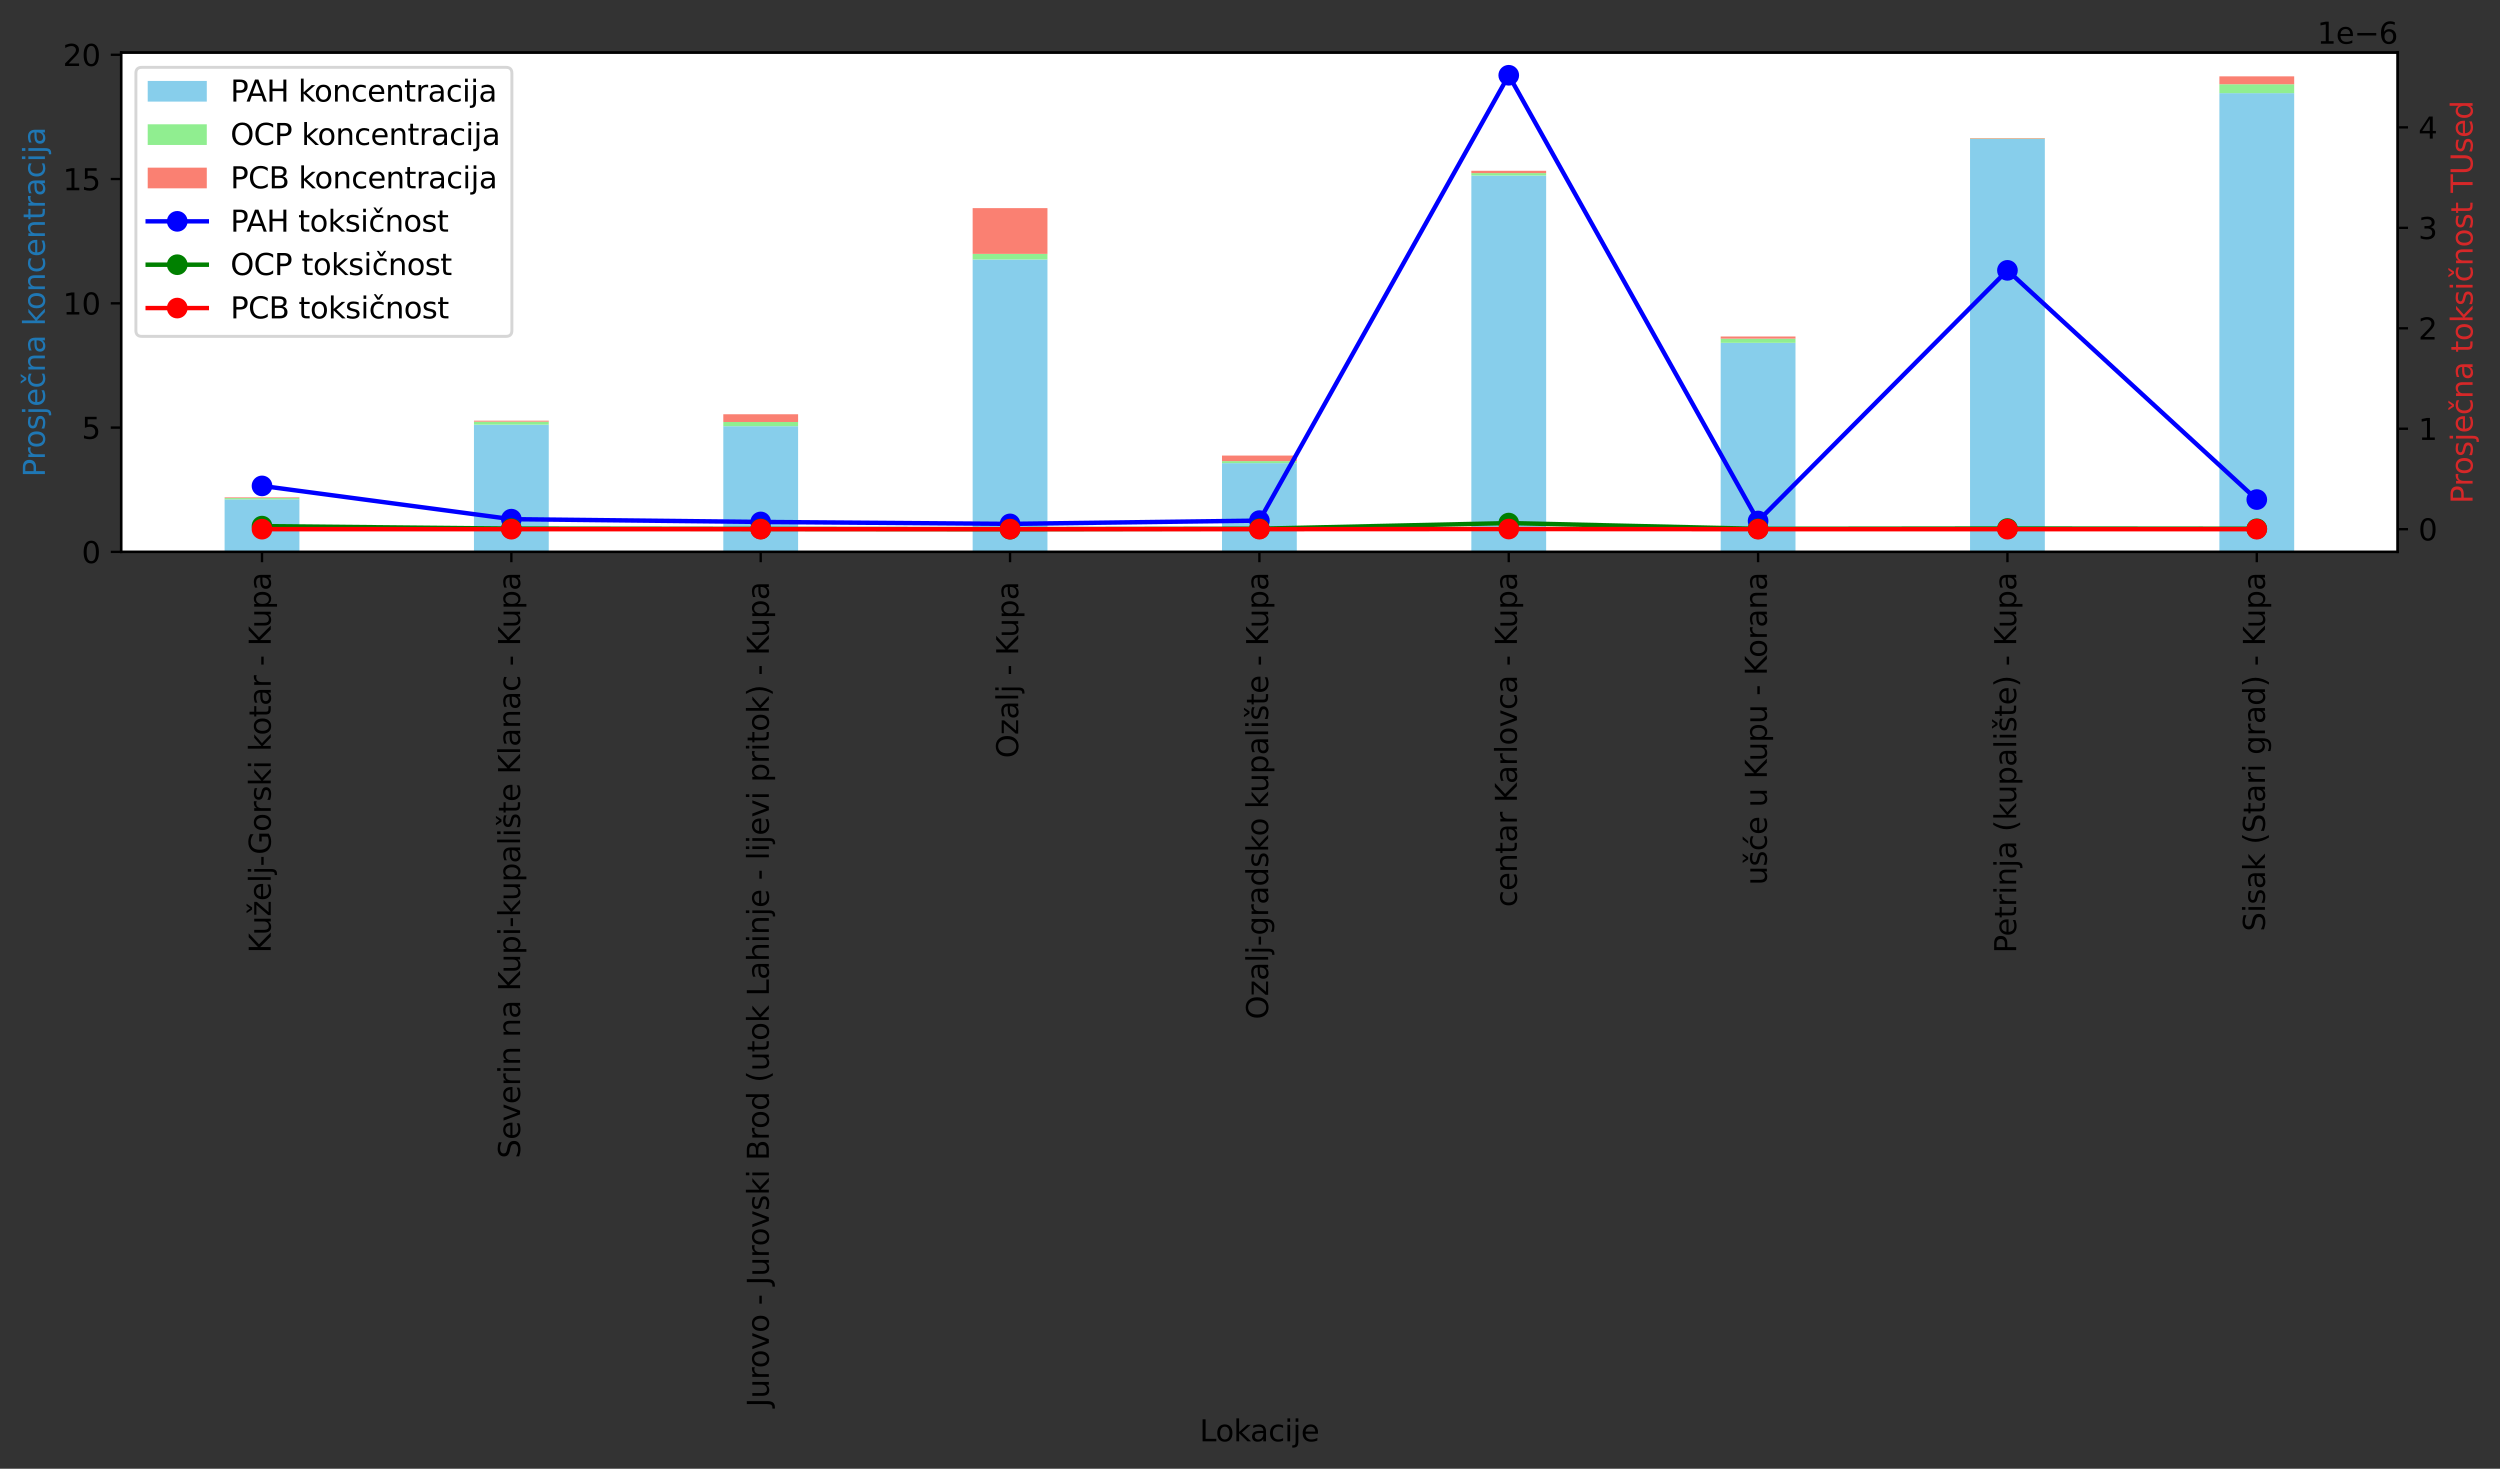 <?xml version="1.0" encoding="utf-8" standalone="no"?>
<!DOCTYPE svg PUBLIC "-//W3C//DTD SVG 1.1//EN"
  "http://www.w3.org/Graphics/SVG/1.1/DTD/svg11.dtd">
<svg xmlns:xlink="http://www.w3.org/1999/xlink" width="846.294pt" height="497.195pt" viewBox="0 0 846.294 497.195" xmlns="http://www.w3.org/2000/svg" version="1.1">
 <rect x="0" y="0" width="846.294" height="497.195" fill="#333333" stroke="none"/>
 <defs>
  <style type="text/css">*{stroke-linejoin: round; stroke-linecap: butt}</style>
 </defs>
 <g id="figure_1">
  <g id="patch_1">
   <path d="M -0 497.195 
L 846.294 497.195 
L 846.294 0 
L -0 0 
L -0 497.195 
z
" style="fill: none"/>
  </g>
  <g id="axes_1">
   <g id="patch_2">
    <path d="M 41.003 186.823 
L 811.653 186.823 
L 811.653 17.798 
L 41.003 17.798 
z
" style="fill: #ffffff"/>
   </g>
   <g id="patch_3">
    <path d="M 76.033 186.823 
L 101.355 186.823 
L 101.355 169.039 
L 76.033 169.039 
z
" clip-path="url(#p22491c1701)" style="fill: #87ceeb"/>
   </g>
   <g id="patch_4">
    <path d="M 160.441 186.823 
L 185.764 186.823 
L 185.764 143.757 
L 160.441 143.757 
z
" clip-path="url(#p22491c1701)" style="fill: #87ceeb"/>
   </g>
   <g id="patch_5">
    <path d="M 244.85 186.823 
L 270.172 186.823 
L 270.172 144.27 
L 244.85 144.27 
z
" clip-path="url(#p22491c1701)" style="fill: #87ceeb"/>
   </g>
   <g id="patch_6">
    <path d="M 329.258 186.823 
L 354.581 186.823 
L 354.581 87.84 
L 329.258 87.84 
z
" clip-path="url(#p22491c1701)" style="fill: #87ceeb"/>
   </g>
   <g id="patch_7">
    <path d="M 413.667 186.823 
L 438.989 186.823 
L 438.989 156.776 
L 413.667 156.776 
z
" clip-path="url(#p22491c1701)" style="fill: #87ceeb"/>
   </g>
   <g id="patch_8">
    <path d="M 498.075 186.823 
L 523.398 186.823 
L 523.398 59.414 
L 498.075 59.414 
z
" clip-path="url(#p22491c1701)" style="fill: #87ceeb"/>
   </g>
   <g id="patch_9">
    <path d="M 582.484 186.823 
L 607.806 186.823 
L 607.806 116.059 
L 582.484 116.059 
z
" clip-path="url(#p22491c1701)" style="fill: #87ceeb"/>
   </g>
   <g id="patch_10">
    <path d="M 666.892 186.823 
L 692.215 186.823 
L 692.215 47.061 
L 666.892 47.061 
z
" clip-path="url(#p22491c1701)" style="fill: #87ceeb"/>
   </g>
   <g id="patch_11">
    <path d="M 751.301 186.823 
L 776.624 186.823 
L 776.624 31.532 
L 751.301 31.532 
z
" clip-path="url(#p22491c1701)" style="fill: #87ceeb"/>
   </g>
   <g id="patch_12">
    <path d="M 76.033 169.039 
L 101.355 169.039 
L 101.355 168.606 
L 76.033 168.606 
z
" clip-path="url(#p22491c1701)" style="fill: #90ee90"/>
   </g>
   <g id="patch_13">
    <path d="M 160.441 143.757 
L 185.764 143.757 
L 185.764 142.735 
L 160.441 142.735 
z
" clip-path="url(#p22491c1701)" style="fill: #90ee90"/>
   </g>
   <g id="patch_14">
    <path d="M 244.85 144.27 
L 270.172 144.27 
L 270.172 142.851 
L 244.85 142.851 
z
" clip-path="url(#p22491c1701)" style="fill: #90ee90"/>
   </g>
   <g id="patch_15">
    <path d="M 329.258 87.84 
L 354.581 87.84 
L 354.581 85.941 
L 329.258 85.941 
z
" clip-path="url(#p22491c1701)" style="fill: #90ee90"/>
   </g>
   <g id="patch_16">
    <path d="M 413.667 156.776 
L 438.989 156.776 
L 438.989 156.091 
L 413.667 156.091 
z
" clip-path="url(#p22491c1701)" style="fill: #90ee90"/>
   </g>
   <g id="patch_17">
    <path d="M 498.075 59.414 
L 523.398 59.414 
L 523.398 58.597 
L 498.075 58.597 
z
" clip-path="url(#p22491c1701)" style="fill: #90ee90"/>
   </g>
   <g id="patch_18">
    <path d="M 582.484 116.059 
L 607.806 116.059 
L 607.806 114.628 
L 582.484 114.628 
z
" clip-path="url(#p22491c1701)" style="fill: #90ee90"/>
   </g>
   <g id="patch_19">
    <path d="M 666.892 47.061 
L 692.215 47.061 
L 692.215 46.892 
L 666.892 46.892 
z
" clip-path="url(#p22491c1701)" style="fill: #90ee90"/>
   </g>
   <g id="patch_20">
    <path d="M 751.301 31.532 
L 776.624 31.532 
L 776.624 28.515 
L 751.301 28.515 
z
" clip-path="url(#p22491c1701)" style="fill: #90ee90"/>
   </g>
   <g id="patch_21">
    <path d="M 76.033 168.606 
L 101.355 168.606 
L 101.355 168.373 
L 76.033 168.373 
z
" clip-path="url(#p22491c1701)" style="fill: #fa8072"/>
   </g>
   <g id="patch_22">
    <path d="M 160.441 142.735 
L 185.764 142.735 
L 185.764 142.404 
L 160.441 142.404 
z
" clip-path="url(#p22491c1701)" style="fill: #fa8072"/>
   </g>
   <g id="patch_23">
    <path d="M 244.85 142.851 
L 270.172 142.851 
L 270.172 140.233 
L 244.85 140.233 
z
" clip-path="url(#p22491c1701)" style="fill: #fa8072"/>
   </g>
   <g id="patch_24">
    <path d="M 329.258 85.941 
L 354.581 85.941 
L 354.581 70.453 
L 329.258 70.453 
z
" clip-path="url(#p22491c1701)" style="fill: #fa8072"/>
   </g>
   <g id="patch_25">
    <path d="M 413.667 156.091 
L 438.989 156.091 
L 438.989 154.215 
L 413.667 154.215 
z
" clip-path="url(#p22491c1701)" style="fill: #fa8072"/>
   </g>
   <g id="patch_26">
    <path d="M 498.075 58.597 
L 523.398 58.597 
L 523.398 57.815 
L 498.075 57.815 
z
" clip-path="url(#p22491c1701)" style="fill: #fa8072"/>
   </g>
   <g id="patch_27">
    <path d="M 582.484 114.628 
L 607.806 114.628 
L 607.806 113.91 
L 582.484 113.91 
z
" clip-path="url(#p22491c1701)" style="fill: #fa8072"/>
   </g>
   <g id="patch_28">
    <path d="M 666.892 46.892 
L 692.215 46.892 
L 692.215 46.724 
L 666.892 46.724 
z
" clip-path="url(#p22491c1701)" style="fill: #fa8072"/>
   </g>
   <g id="patch_29">
    <path d="M 751.301 28.515 
L 776.624 28.515 
L 776.624 25.847 
L 751.301 25.847 
z
" clip-path="url(#p22491c1701)" style="fill: #fa8072"/>
   </g>
   <g id="matplotlib.axis_1">
    <g id="xtick_1">
     <g id="line2d_1">
      <defs>
       <path id="m7a698e7347" d="M 0 0 
L 0 3.5 
" style="stroke: #000000; stroke-width: 0.8"/>
      </defs>
      <g>
       <use xlink:href="#m7a698e7347" x="88.694" y="186.823" style="stroke: #000000; stroke-width: 0.8"/>
      </g>
     </g>
     <g id="text_1">
      <!-- Kuželj-Gorski kotar - Kupa -->
      <g transform="translate(91.653 322.623) rotate(-90) scale(0.1 -0.1)">
       <defs>
        <path id="DejaVuSans-4b" d="M 628 4666 
L 1259 4666 
L 1259 2694 
L 3353 4666 
L 4166 4666 
L 1850 2491 
L 4331 0 
L 3500 0 
L 1259 2247 
L 1259 0 
L 628 0 
L 628 4666 
z
" transform="scale(0.016)"/>
        <path id="DejaVuSans-75" d="M 544 1381 
L 544 3500 
L 1119 3500 
L 1119 1403 
Q 1119 906 1312 657 
Q 1506 409 1894 409 
Q 2359 409 2629 706 
Q 2900 1003 2900 1516 
L 2900 3500 
L 3475 3500 
L 3475 0 
L 2900 0 
L 2900 538 
Q 2691 219 2414 64 
Q 2138 -91 1772 -91 
Q 1169 -91 856 284 
Q 544 659 544 1381 
z
M 1991 3584 
L 1991 3584 
z
" transform="scale(0.016)"/>
        <path id="DejaVuSans-17e" d="M 353 3500 
L 3084 3500 
L 3084 2975 
L 922 459 
L 3084 459 
L 3084 0 
L 275 0 
L 275 525 
L 2438 3041 
L 353 3041 
L 353 3500 
z
M 1457 3944 
L 691 5119 
L 1126 5119 
L 1688 4353 
L 2251 5119 
L 2685 5119 
L 1919 3944 
L 1457 3944 
z
" transform="scale(0.016)"/>
        <path id="DejaVuSans-65" d="M 3597 1894 
L 3597 1613 
L 953 1613 
Q 991 1019 1311 708 
Q 1631 397 2203 397 
Q 2534 397 2845 478 
Q 3156 559 3463 722 
L 3463 178 
Q 3153 47 2828 -22 
Q 2503 -91 2169 -91 
Q 1331 -91 842 396 
Q 353 884 353 1716 
Q 353 2575 817 3079 
Q 1281 3584 2069 3584 
Q 2775 3584 3186 3129 
Q 3597 2675 3597 1894 
z
M 3022 2063 
Q 3016 2534 2758 2815 
Q 2500 3097 2075 3097 
Q 1594 3097 1305 2825 
Q 1016 2553 972 2059 
L 3022 2063 
z
" transform="scale(0.016)"/>
        <path id="DejaVuSans-6c" d="M 603 4863 
L 1178 4863 
L 1178 0 
L 603 0 
L 603 4863 
z
" transform="scale(0.016)"/>
        <path id="DejaVuSans-6a" d="M 603 3500 
L 1178 3500 
L 1178 -63 
Q 1178 -731 923 -1031 
Q 669 -1331 103 -1331 
L -116 -1331 
L -116 -844 
L 38 -844 
Q 366 -844 484 -692 
Q 603 -541 603 -63 
L 603 3500 
z
M 603 4863 
L 1178 4863 
L 1178 4134 
L 603 4134 
L 603 4863 
z
" transform="scale(0.016)"/>
        <path id="DejaVuSans-2d" d="M 313 2009 
L 1997 2009 
L 1997 1497 
L 313 1497 
L 313 2009 
z
" transform="scale(0.016)"/>
        <path id="DejaVuSans-47" d="M 3809 666 
L 3809 1919 
L 2778 1919 
L 2778 2438 
L 4434 2438 
L 4434 434 
Q 4069 175 3628 42 
Q 3188 -91 2688 -91 
Q 1594 -91 976 548 
Q 359 1188 359 2328 
Q 359 3472 976 4111 
Q 1594 4750 2688 4750 
Q 3144 4750 3555 4637 
Q 3966 4525 4313 4306 
L 4313 3634 
Q 3963 3931 3569 4081 
Q 3175 4231 2741 4231 
Q 1884 4231 1454 3753 
Q 1025 3275 1025 2328 
Q 1025 1384 1454 906 
Q 1884 428 2741 428 
Q 3075 428 3337 486 
Q 3600 544 3809 666 
z
" transform="scale(0.016)"/>
        <path id="DejaVuSans-6f" d="M 1959 3097 
Q 1497 3097 1228 2736 
Q 959 2375 959 1747 
Q 959 1119 1226 758 
Q 1494 397 1959 397 
Q 2419 397 2687 759 
Q 2956 1122 2956 1747 
Q 2956 2369 2687 2733 
Q 2419 3097 1959 3097 
z
M 1959 3584 
Q 2709 3584 3137 3096 
Q 3566 2609 3566 1747 
Q 3566 888 3137 398 
Q 2709 -91 1959 -91 
Q 1206 -91 779 398 
Q 353 888 353 1747 
Q 353 2609 779 3096 
Q 1206 3584 1959 3584 
z
" transform="scale(0.016)"/>
        <path id="DejaVuSans-72" d="M 2631 2963 
Q 2534 3019 2420 3045 
Q 2306 3072 2169 3072 
Q 1681 3072 1420 2755 
Q 1159 2438 1159 1844 
L 1159 0 
L 581 0 
L 581 3500 
L 1159 3500 
L 1159 2956 
Q 1341 3275 1631 3429 
Q 1922 3584 2338 3584 
Q 2397 3584 2469 3576 
Q 2541 3569 2628 3553 
L 2631 2963 
z
" transform="scale(0.016)"/>
        <path id="DejaVuSans-73" d="M 2834 3397 
L 2834 2853 
Q 2591 2978 2328 3040 
Q 2066 3103 1784 3103 
Q 1356 3103 1142 2972 
Q 928 2841 928 2578 
Q 928 2378 1081 2264 
Q 1234 2150 1697 2047 
L 1894 2003 
Q 2506 1872 2764 1633 
Q 3022 1394 3022 966 
Q 3022 478 2636 193 
Q 2250 -91 1575 -91 
Q 1294 -91 989 -36 
Q 684 19 347 128 
L 347 722 
Q 666 556 975 473 
Q 1284 391 1588 391 
Q 1994 391 2212 530 
Q 2431 669 2431 922 
Q 2431 1156 2273 1281 
Q 2116 1406 1581 1522 
L 1381 1569 
Q 847 1681 609 1914 
Q 372 2147 372 2553 
Q 372 3047 722 3315 
Q 1072 3584 1716 3584 
Q 2034 3584 2315 3537 
Q 2597 3491 2834 3397 
z
" transform="scale(0.016)"/>
        <path id="DejaVuSans-6b" d="M 581 4863 
L 1159 4863 
L 1159 1991 
L 2875 3500 
L 3609 3500 
L 1753 1863 
L 3688 0 
L 2938 0 
L 1159 1709 
L 1159 0 
L 581 0 
L 581 4863 
z
" transform="scale(0.016)"/>
        <path id="DejaVuSans-69" d="M 603 3500 
L 1178 3500 
L 1178 0 
L 603 0 
L 603 3500 
z
M 603 4863 
L 1178 4863 
L 1178 4134 
L 603 4134 
L 603 4863 
z
" transform="scale(0.016)"/>
        <path id="DejaVuSans-20" transform="scale(0.016)"/>
        <path id="DejaVuSans-74" d="M 1172 4494 
L 1172 3500 
L 2356 3500 
L 2356 3053 
L 1172 3053 
L 1172 1153 
Q 1172 725 1289 603 
Q 1406 481 1766 481 
L 2356 481 
L 2356 0 
L 1766 0 
Q 1100 0 847 248 
Q 594 497 594 1153 
L 594 3053 
L 172 3053 
L 172 3500 
L 594 3500 
L 594 4494 
L 1172 4494 
z
" transform="scale(0.016)"/>
        <path id="DejaVuSans-61" d="M 2194 1759 
Q 1497 1759 1228 1600 
Q 959 1441 959 1056 
Q 959 750 1161 570 
Q 1363 391 1709 391 
Q 2188 391 2477 730 
Q 2766 1069 2766 1631 
L 2766 1759 
L 2194 1759 
z
M 3341 1997 
L 3341 0 
L 2766 0 
L 2766 531 
Q 2569 213 2275 61 
Q 1981 -91 1556 -91 
Q 1019 -91 701 211 
Q 384 513 384 1019 
Q 384 1609 779 1909 
Q 1175 2209 1959 2209 
L 2766 2209 
L 2766 2266 
Q 2766 2663 2505 2880 
Q 2244 3097 1772 3097 
Q 1472 3097 1187 3025 
Q 903 2953 641 2809 
L 641 3341 
Q 956 3463 1253 3523 
Q 1550 3584 1831 3584 
Q 2591 3584 2966 3190 
Q 3341 2797 3341 1997 
z
" transform="scale(0.016)"/>
        <path id="DejaVuSans-70" d="M 1159 525 
L 1159 -1331 
L 581 -1331 
L 581 3500 
L 1159 3500 
L 1159 2969 
Q 1341 3281 1617 3432 
Q 1894 3584 2278 3584 
Q 2916 3584 3314 3078 
Q 3713 2572 3713 1747 
Q 3713 922 3314 415 
Q 2916 -91 2278 -91 
Q 1894 -91 1617 61 
Q 1341 213 1159 525 
z
M 3116 1747 
Q 3116 2381 2855 2742 
Q 2594 3103 2138 3103 
Q 1681 3103 1420 2742 
Q 1159 2381 1159 1747 
Q 1159 1113 1420 752 
Q 1681 391 2138 391 
Q 2594 391 2855 752 
Q 3116 1113 3116 1747 
z
" transform="scale(0.016)"/>
       </defs>
       <use xlink:href="#DejaVuSans-4b"/>
       <use xlink:href="#DejaVuSans-75" x="60.576"/>
       <use xlink:href="#DejaVuSans-17e" x="123.955"/>
       <use xlink:href="#DejaVuSans-65" x="176.445"/>
       <use xlink:href="#DejaVuSans-6c" x="237.969"/>
       <use xlink:href="#DejaVuSans-6a" x="265.752"/>
       <use xlink:href="#DejaVuSans-2d" x="293.535"/>
       <use xlink:href="#DejaVuSans-47" x="333.244"/>
       <use xlink:href="#DejaVuSans-6f" x="410.734"/>
       <use xlink:href="#DejaVuSans-72" x="471.916"/>
       <use xlink:href="#DejaVuSans-73" x="513.029"/>
       <use xlink:href="#DejaVuSans-6b" x="565.129"/>
       <use xlink:href="#DejaVuSans-69" x="623.039"/>
       <use xlink:href="#DejaVuSans-20" x="650.822"/>
       <use xlink:href="#DejaVuSans-6b" x="682.609"/>
       <use xlink:href="#DejaVuSans-6f" x="736.895"/>
       <use xlink:href="#DejaVuSans-74" x="798.076"/>
       <use xlink:href="#DejaVuSans-61" x="837.285"/>
       <use xlink:href="#DejaVuSans-72" x="898.564"/>
       <use xlink:href="#DejaVuSans-20" x="939.678"/>
       <use xlink:href="#DejaVuSans-2d" x="971.465"/>
       <use xlink:href="#DejaVuSans-20" x="1007.549"/>
       <use xlink:href="#DejaVuSans-4b" x="1039.336"/>
       <use xlink:href="#DejaVuSans-75" x="1099.912"/>
       <use xlink:href="#DejaVuSans-70" x="1163.291"/>
       <use xlink:href="#DejaVuSans-61" x="1226.768"/>
      </g>
     </g>
    </g>
    <g id="xtick_2">
     <g id="line2d_2">
      <g>
       <use xlink:href="#m7a698e7347" x="173.102" y="186.823" style="stroke: #000000; stroke-width: 0.8"/>
      </g>
     </g>
     <g id="text_2">
      <!-- Severin na Kupi-kupalište Klanac - Kupa -->
      <g transform="translate(176.062 392.148) rotate(-90) scale(0.1 -0.1)">
       <defs>
        <path id="DejaVuSans-53" d="M 3425 4513 
L 3425 3897 
Q 3066 4069 2747 4153 
Q 2428 4238 2131 4238 
Q 1616 4238 1336 4038 
Q 1056 3838 1056 3469 
Q 1056 3159 1242 3001 
Q 1428 2844 1947 2747 
L 2328 2669 
Q 3034 2534 3370 2195 
Q 3706 1856 3706 1288 
Q 3706 609 3251 259 
Q 2797 -91 1919 -91 
Q 1588 -91 1214 -16 
Q 841 59 441 206 
L 441 856 
Q 825 641 1194 531 
Q 1563 422 1919 422 
Q 2459 422 2753 634 
Q 3047 847 3047 1241 
Q 3047 1584 2836 1778 
Q 2625 1972 2144 2069 
L 1759 2144 
Q 1053 2284 737 2584 
Q 422 2884 422 3419 
Q 422 4038 858 4394 
Q 1294 4750 2059 4750 
Q 2388 4750 2728 4690 
Q 3069 4631 3425 4513 
z
" transform="scale(0.016)"/>
        <path id="DejaVuSans-76" d="M 191 3500 
L 800 3500 
L 1894 563 
L 2988 3500 
L 3597 3500 
L 2284 0 
L 1503 0 
L 191 3500 
z
" transform="scale(0.016)"/>
        <path id="DejaVuSans-6e" d="M 3513 2113 
L 3513 0 
L 2938 0 
L 2938 2094 
Q 2938 2591 2744 2837 
Q 2550 3084 2163 3084 
Q 1697 3084 1428 2787 
Q 1159 2491 1159 1978 
L 1159 0 
L 581 0 
L 581 3500 
L 1159 3500 
L 1159 2956 
Q 1366 3272 1645 3428 
Q 1925 3584 2291 3584 
Q 2894 3584 3203 3211 
Q 3513 2838 3513 2113 
z
" transform="scale(0.016)"/>
        <path id="DejaVuSans-161" d="M 2834 3397 
L 2834 2853 
Q 2591 2978 2328 3040 
Q 2066 3103 1784 3103 
Q 1356 3103 1142 2972 
Q 928 2841 928 2578 
Q 928 2378 1081 2264 
Q 1234 2150 1697 2047 
L 1894 2003 
Q 2506 1872 2764 1633 
Q 3022 1394 3022 966 
Q 3022 478 2636 193 
Q 2250 -91 1575 -91 
Q 1294 -91 989 -36 
Q 684 19 347 128 
L 347 722 
Q 666 556 975 473 
Q 1284 391 1588 391 
Q 1994 391 2212 530 
Q 2431 669 2431 922 
Q 2431 1156 2273 1281 
Q 2116 1406 1581 1522 
L 1381 1569 
Q 847 1681 609 1914 
Q 372 2147 372 2553 
Q 372 3047 722 3315 
Q 1072 3584 1716 3584 
Q 2034 3584 2315 3537 
Q 2597 3491 2834 3397 
z
M 1501 3944 
L 736 5119 
L 1170 5119 
L 1733 4353 
L 2295 5119 
L 2729 5119 
L 1964 3944 
L 1501 3944 
z
M 1720 3584 
L 1720 3584 
z
" transform="scale(0.016)"/>
        <path id="DejaVuSans-63" d="M 3122 3366 
L 3122 2828 
Q 2878 2963 2633 3030 
Q 2388 3097 2138 3097 
Q 1578 3097 1268 2742 
Q 959 2388 959 1747 
Q 959 1106 1268 751 
Q 1578 397 2138 397 
Q 2388 397 2633 464 
Q 2878 531 3122 666 
L 3122 134 
Q 2881 22 2623 -34 
Q 2366 -91 2075 -91 
Q 1284 -91 818 406 
Q 353 903 353 1747 
Q 353 2603 823 3093 
Q 1294 3584 2113 3584 
Q 2378 3584 2631 3529 
Q 2884 3475 3122 3366 
z
" transform="scale(0.016)"/>
       </defs>
       <use xlink:href="#DejaVuSans-53"/>
       <use xlink:href="#DejaVuSans-65" x="63.477"/>
       <use xlink:href="#DejaVuSans-76" x="125"/>
       <use xlink:href="#DejaVuSans-65" x="184.18"/>
       <use xlink:href="#DejaVuSans-72" x="245.703"/>
       <use xlink:href="#DejaVuSans-69" x="286.816"/>
       <use xlink:href="#DejaVuSans-6e" x="314.6"/>
       <use xlink:href="#DejaVuSans-20" x="377.979"/>
       <use xlink:href="#DejaVuSans-6e" x="409.766"/>
       <use xlink:href="#DejaVuSans-61" x="473.145"/>
       <use xlink:href="#DejaVuSans-20" x="534.424"/>
       <use xlink:href="#DejaVuSans-4b" x="566.211"/>
       <use xlink:href="#DejaVuSans-75" x="626.787"/>
       <use xlink:href="#DejaVuSans-70" x="690.166"/>
       <use xlink:href="#DejaVuSans-69" x="753.643"/>
       <use xlink:href="#DejaVuSans-2d" x="781.426"/>
       <use xlink:href="#DejaVuSans-6b" x="817.51"/>
       <use xlink:href="#DejaVuSans-75" x="872.295"/>
       <use xlink:href="#DejaVuSans-70" x="935.674"/>
       <use xlink:href="#DejaVuSans-61" x="999.15"/>
       <use xlink:href="#DejaVuSans-6c" x="1060.43"/>
       <use xlink:href="#DejaVuSans-69" x="1088.213"/>
       <use xlink:href="#DejaVuSans-161" x="1115.996"/>
       <use xlink:href="#DejaVuSans-74" x="1168.096"/>
       <use xlink:href="#DejaVuSans-65" x="1207.305"/>
       <use xlink:href="#DejaVuSans-20" x="1268.828"/>
       <use xlink:href="#DejaVuSans-4b" x="1300.615"/>
       <use xlink:href="#DejaVuSans-6c" x="1366.191"/>
       <use xlink:href="#DejaVuSans-61" x="1393.975"/>
       <use xlink:href="#DejaVuSans-6e" x="1455.254"/>
       <use xlink:href="#DejaVuSans-61" x="1518.633"/>
       <use xlink:href="#DejaVuSans-63" x="1579.912"/>
       <use xlink:href="#DejaVuSans-20" x="1634.893"/>
       <use xlink:href="#DejaVuSans-2d" x="1666.68"/>
       <use xlink:href="#DejaVuSans-20" x="1702.764"/>
       <use xlink:href="#DejaVuSans-4b" x="1734.551"/>
       <use xlink:href="#DejaVuSans-75" x="1795.127"/>
       <use xlink:href="#DejaVuSans-70" x="1858.506"/>
       <use xlink:href="#DejaVuSans-61" x="1921.982"/>
      </g>
     </g>
    </g>
    <g id="xtick_3">
     <g id="line2d_3">
      <g>
       <use xlink:href="#m7a698e7347" x="257.511" y="186.823" style="stroke: #000000; stroke-width: 0.8"/>
      </g>
     </g>
     <g id="text_3">
      <!-- Jurovo - Jurovski Brod (utok Lahinje - lijevi pritok) - Kupa  -->
      <g transform="translate(260.27 476.317) rotate(-90) scale(0.1 -0.1)">
       <defs>
        <path id="DejaVuSans-4a" d="M 628 4666 
L 1259 4666 
L 1259 325 
Q 1259 -519 939 -900 
Q 619 -1281 -91 -1281 
L -331 -1281 
L -331 -750 
L -134 -750 
Q 284 -750 456 -515 
Q 628 -281 628 325 
L 628 4666 
z
" transform="scale(0.016)"/>
        <path id="DejaVuSans-42" d="M 1259 2228 
L 1259 519 
L 2272 519 
Q 2781 519 3026 730 
Q 3272 941 3272 1375 
Q 3272 1813 3026 2020 
Q 2781 2228 2272 2228 
L 1259 2228 
z
M 1259 4147 
L 1259 2741 
L 2194 2741 
Q 2656 2741 2882 2914 
Q 3109 3088 3109 3444 
Q 3109 3797 2882 3972 
Q 2656 4147 2194 4147 
L 1259 4147 
z
M 628 4666 
L 2241 4666 
Q 2963 4666 3353 4366 
Q 3744 4066 3744 3513 
Q 3744 3084 3544 2831 
Q 3344 2578 2956 2516 
Q 3422 2416 3680 2098 
Q 3938 1781 3938 1306 
Q 3938 681 3513 340 
Q 3088 0 2303 0 
L 628 0 
L 628 4666 
z
" transform="scale(0.016)"/>
        <path id="DejaVuSans-64" d="M 2906 2969 
L 2906 4863 
L 3481 4863 
L 3481 0 
L 2906 0 
L 2906 525 
Q 2725 213 2448 61 
Q 2172 -91 1784 -91 
Q 1150 -91 751 415 
Q 353 922 353 1747 
Q 353 2572 751 3078 
Q 1150 3584 1784 3584 
Q 2172 3584 2448 3432 
Q 2725 3281 2906 2969 
z
M 947 1747 
Q 947 1113 1208 752 
Q 1469 391 1925 391 
Q 2381 391 2643 752 
Q 2906 1113 2906 1747 
Q 2906 2381 2643 2742 
Q 2381 3103 1925 3103 
Q 1469 3103 1208 2742 
Q 947 2381 947 1747 
z
" transform="scale(0.016)"/>
        <path id="DejaVuSans-28" d="M 1984 4856 
Q 1566 4138 1362 3434 
Q 1159 2731 1159 2009 
Q 1159 1288 1364 580 
Q 1569 -128 1984 -844 
L 1484 -844 
Q 1016 -109 783 600 
Q 550 1309 550 2009 
Q 550 2706 781 3412 
Q 1013 4119 1484 4856 
L 1984 4856 
z
" transform="scale(0.016)"/>
        <path id="DejaVuSans-4c" d="M 628 4666 
L 1259 4666 
L 1259 531 
L 3531 531 
L 3531 0 
L 628 0 
L 628 4666 
z
" transform="scale(0.016)"/>
        <path id="DejaVuSans-68" d="M 3513 2113 
L 3513 0 
L 2938 0 
L 2938 2094 
Q 2938 2591 2744 2837 
Q 2550 3084 2163 3084 
Q 1697 3084 1428 2787 
Q 1159 2491 1159 1978 
L 1159 0 
L 581 0 
L 581 4863 
L 1159 4863 
L 1159 2956 
Q 1366 3272 1645 3428 
Q 1925 3584 2291 3584 
Q 2894 3584 3203 3211 
Q 3513 2838 3513 2113 
z
" transform="scale(0.016)"/>
        <path id="DejaVuSans-29" d="M 513 4856 
L 1013 4856 
Q 1481 4119 1714 3412 
Q 1947 2706 1947 2009 
Q 1947 1309 1714 600 
Q 1481 -109 1013 -844 
L 513 -844 
Q 928 -128 1133 580 
Q 1338 1288 1338 2009 
Q 1338 2731 1133 3434 
Q 928 4138 513 4856 
z
" transform="scale(0.016)"/>
       </defs>
       <use xlink:href="#DejaVuSans-4a"/>
       <use xlink:href="#DejaVuSans-75" x="29.492"/>
       <use xlink:href="#DejaVuSans-72" x="92.871"/>
       <use xlink:href="#DejaVuSans-6f" x="131.734"/>
       <use xlink:href="#DejaVuSans-76" x="192.916"/>
       <use xlink:href="#DejaVuSans-6f" x="252.096"/>
       <use xlink:href="#DejaVuSans-20" x="313.277"/>
       <use xlink:href="#DejaVuSans-2d" x="345.064"/>
       <use xlink:href="#DejaVuSans-20" x="381.148"/>
       <use xlink:href="#DejaVuSans-4a" x="412.936"/>
       <use xlink:href="#DejaVuSans-75" x="442.428"/>
       <use xlink:href="#DejaVuSans-72" x="505.807"/>
       <use xlink:href="#DejaVuSans-6f" x="544.67"/>
       <use xlink:href="#DejaVuSans-76" x="605.852"/>
       <use xlink:href="#DejaVuSans-73" x="665.031"/>
       <use xlink:href="#DejaVuSans-6b" x="717.131"/>
       <use xlink:href="#DejaVuSans-69" x="775.041"/>
       <use xlink:href="#DejaVuSans-20" x="802.824"/>
       <use xlink:href="#DejaVuSans-42" x="834.611"/>
       <use xlink:href="#DejaVuSans-72" x="903.215"/>
       <use xlink:href="#DejaVuSans-6f" x="942.078"/>
       <use xlink:href="#DejaVuSans-64" x="1003.26"/>
       <use xlink:href="#DejaVuSans-20" x="1066.736"/>
       <use xlink:href="#DejaVuSans-28" x="1098.523"/>
       <use xlink:href="#DejaVuSans-75" x="1137.537"/>
       <use xlink:href="#DejaVuSans-74" x="1200.916"/>
       <use xlink:href="#DejaVuSans-6f" x="1240.125"/>
       <use xlink:href="#DejaVuSans-6b" x="1301.307"/>
       <use xlink:href="#DejaVuSans-20" x="1359.217"/>
       <use xlink:href="#DejaVuSans-4c" x="1391.004"/>
       <use xlink:href="#DejaVuSans-61" x="1446.717"/>
       <use xlink:href="#DejaVuSans-68" x="1507.996"/>
       <use xlink:href="#DejaVuSans-69" x="1571.375"/>
       <use xlink:href="#DejaVuSans-6e" x="1599.158"/>
       <use xlink:href="#DejaVuSans-6a" x="1662.537"/>
       <use xlink:href="#DejaVuSans-65" x="1690.32"/>
       <use xlink:href="#DejaVuSans-20" x="1751.844"/>
       <use xlink:href="#DejaVuSans-2d" x="1783.631"/>
       <use xlink:href="#DejaVuSans-20" x="1819.715"/>
       <use xlink:href="#DejaVuSans-6c" x="1851.502"/>
       <use xlink:href="#DejaVuSans-69" x="1879.285"/>
       <use xlink:href="#DejaVuSans-6a" x="1907.068"/>
       <use xlink:href="#DejaVuSans-65" x="1934.852"/>
       <use xlink:href="#DejaVuSans-76" x="1996.375"/>
       <use xlink:href="#DejaVuSans-69" x="2055.555"/>
       <use xlink:href="#DejaVuSans-20" x="2083.338"/>
       <use xlink:href="#DejaVuSans-70" x="2115.125"/>
       <use xlink:href="#DejaVuSans-72" x="2178.602"/>
       <use xlink:href="#DejaVuSans-69" x="2219.715"/>
       <use xlink:href="#DejaVuSans-74" x="2247.498"/>
       <use xlink:href="#DejaVuSans-6f" x="2286.707"/>
       <use xlink:href="#DejaVuSans-6b" x="2347.889"/>
       <use xlink:href="#DejaVuSans-29" x="2405.799"/>
       <use xlink:href="#DejaVuSans-20" x="2444.812"/>
       <use xlink:href="#DejaVuSans-2d" x="2476.6"/>
       <use xlink:href="#DejaVuSans-20" x="2512.684"/>
       <use xlink:href="#DejaVuSans-4b" x="2544.471"/>
       <use xlink:href="#DejaVuSans-75" x="2605.047"/>
       <use xlink:href="#DejaVuSans-70" x="2668.426"/>
       <use xlink:href="#DejaVuSans-61" x="2731.902"/>
       <use xlink:href="#DejaVuSans-20" x="2793.182"/>
      </g>
     </g>
    </g>
    <g id="xtick_4">
     <g id="line2d_4">
      <g>
       <use xlink:href="#m7a698e7347" x="341.92" y="186.823" style="stroke: #000000; stroke-width: 0.8"/>
      </g>
     </g>
     <g id="text_4">
      <!-- Ozalj - Kupa  -->
      <g transform="translate(344.679 256.642) rotate(-90) scale(0.1 -0.1)">
       <defs>
        <path id="DejaVuSans-4f" d="M 2522 4238 
Q 1834 4238 1429 3725 
Q 1025 3213 1025 2328 
Q 1025 1447 1429 934 
Q 1834 422 2522 422 
Q 3209 422 3611 934 
Q 4013 1447 4013 2328 
Q 4013 3213 3611 3725 
Q 3209 4238 2522 4238 
z
M 2522 4750 
Q 3503 4750 4090 4092 
Q 4678 3434 4678 2328 
Q 4678 1225 4090 567 
Q 3503 -91 2522 -91 
Q 1538 -91 948 565 
Q 359 1222 359 2328 
Q 359 3434 948 4092 
Q 1538 4750 2522 4750 
z
" transform="scale(0.016)"/>
        <path id="DejaVuSans-7a" d="M 353 3500 
L 3084 3500 
L 3084 2975 
L 922 459 
L 3084 459 
L 3084 0 
L 275 0 
L 275 525 
L 2438 3041 
L 353 3041 
L 353 3500 
z
" transform="scale(0.016)"/>
       </defs>
       <use xlink:href="#DejaVuSans-4f"/>
       <use xlink:href="#DejaVuSans-7a" x="78.711"/>
       <use xlink:href="#DejaVuSans-61" x="131.201"/>
       <use xlink:href="#DejaVuSans-6c" x="192.48"/>
       <use xlink:href="#DejaVuSans-6a" x="220.264"/>
       <use xlink:href="#DejaVuSans-20" x="248.047"/>
       <use xlink:href="#DejaVuSans-2d" x="279.834"/>
       <use xlink:href="#DejaVuSans-20" x="315.918"/>
       <use xlink:href="#DejaVuSans-4b" x="347.705"/>
       <use xlink:href="#DejaVuSans-75" x="408.281"/>
       <use xlink:href="#DejaVuSans-70" x="471.66"/>
       <use xlink:href="#DejaVuSans-61" x="535.137"/>
       <use xlink:href="#DejaVuSans-20" x="596.416"/>
      </g>
     </g>
    </g>
    <g id="xtick_5">
     <g id="line2d_5">
      <g>
       <use xlink:href="#m7a698e7347" x="426.328" y="186.823" style="stroke: #000000; stroke-width: 0.8"/>
      </g>
     </g>
     <g id="text_5">
      <!-- Ozalj-gradsko kupalište - Kupa -->
      <g transform="translate(429.288 345.073) rotate(-90) scale(0.1 -0.1)">
       <defs>
        <path id="DejaVuSans-67" d="M 2906 1791 
Q 2906 2416 2648 2759 
Q 2391 3103 1925 3103 
Q 1463 3103 1205 2759 
Q 947 2416 947 1791 
Q 947 1169 1205 825 
Q 1463 481 1925 481 
Q 2391 481 2648 825 
Q 2906 1169 2906 1791 
z
M 3481 434 
Q 3481 -459 3084 -895 
Q 2688 -1331 1869 -1331 
Q 1566 -1331 1297 -1286 
Q 1028 -1241 775 -1147 
L 775 -588 
Q 1028 -725 1275 -790 
Q 1522 -856 1778 -856 
Q 2344 -856 2625 -561 
Q 2906 -266 2906 331 
L 2906 616 
Q 2728 306 2450 153 
Q 2172 0 1784 0 
Q 1141 0 747 490 
Q 353 981 353 1791 
Q 353 2603 747 3093 
Q 1141 3584 1784 3584 
Q 2172 3584 2450 3431 
Q 2728 3278 2906 2969 
L 2906 3500 
L 3481 3500 
L 3481 434 
z
" transform="scale(0.016)"/>
       </defs>
       <use xlink:href="#DejaVuSans-4f"/>
       <use xlink:href="#DejaVuSans-7a" x="78.711"/>
       <use xlink:href="#DejaVuSans-61" x="131.201"/>
       <use xlink:href="#DejaVuSans-6c" x="192.48"/>
       <use xlink:href="#DejaVuSans-6a" x="220.264"/>
       <use xlink:href="#DejaVuSans-2d" x="248.047"/>
       <use xlink:href="#DejaVuSans-67" x="284.131"/>
       <use xlink:href="#DejaVuSans-72" x="347.607"/>
       <use xlink:href="#DejaVuSans-61" x="388.721"/>
       <use xlink:href="#DejaVuSans-64" x="450"/>
       <use xlink:href="#DejaVuSans-73" x="513.477"/>
       <use xlink:href="#DejaVuSans-6b" x="565.576"/>
       <use xlink:href="#DejaVuSans-6f" x="619.861"/>
       <use xlink:href="#DejaVuSans-20" x="681.043"/>
       <use xlink:href="#DejaVuSans-6b" x="712.83"/>
       <use xlink:href="#DejaVuSans-75" x="767.615"/>
       <use xlink:href="#DejaVuSans-70" x="830.994"/>
       <use xlink:href="#DejaVuSans-61" x="894.471"/>
       <use xlink:href="#DejaVuSans-6c" x="955.75"/>
       <use xlink:href="#DejaVuSans-69" x="983.533"/>
       <use xlink:href="#DejaVuSans-161" x="1011.316"/>
       <use xlink:href="#DejaVuSans-74" x="1063.416"/>
       <use xlink:href="#DejaVuSans-65" x="1102.625"/>
       <use xlink:href="#DejaVuSans-20" x="1164.148"/>
       <use xlink:href="#DejaVuSans-2d" x="1195.936"/>
       <use xlink:href="#DejaVuSans-20" x="1232.02"/>
       <use xlink:href="#DejaVuSans-4b" x="1263.807"/>
       <use xlink:href="#DejaVuSans-75" x="1324.383"/>
       <use xlink:href="#DejaVuSans-70" x="1387.762"/>
       <use xlink:href="#DejaVuSans-61" x="1451.238"/>
      </g>
     </g>
    </g>
    <g id="xtick_6">
     <g id="line2d_6">
      <g>
       <use xlink:href="#m7a698e7347" x="510.737" y="186.823" style="stroke: #000000; stroke-width: 0.8"/>
      </g>
     </g>
     <g id="text_6">
      <!-- centar Karlovca - Kupa -->
      <g transform="translate(513.496 307.05) rotate(-90) scale(0.1 -0.1)">
       <use xlink:href="#DejaVuSans-63"/>
       <use xlink:href="#DejaVuSans-65" x="54.98"/>
       <use xlink:href="#DejaVuSans-6e" x="116.504"/>
       <use xlink:href="#DejaVuSans-74" x="179.883"/>
       <use xlink:href="#DejaVuSans-61" x="219.092"/>
       <use xlink:href="#DejaVuSans-72" x="280.371"/>
       <use xlink:href="#DejaVuSans-20" x="321.484"/>
       <use xlink:href="#DejaVuSans-4b" x="353.271"/>
       <use xlink:href="#DejaVuSans-61" x="417.098"/>
       <use xlink:href="#DejaVuSans-72" x="478.377"/>
       <use xlink:href="#DejaVuSans-6c" x="519.49"/>
       <use xlink:href="#DejaVuSans-6f" x="547.273"/>
       <use xlink:href="#DejaVuSans-76" x="608.455"/>
       <use xlink:href="#DejaVuSans-63" x="667.635"/>
       <use xlink:href="#DejaVuSans-61" x="722.615"/>
       <use xlink:href="#DejaVuSans-20" x="783.895"/>
       <use xlink:href="#DejaVuSans-2d" x="815.682"/>
       <use xlink:href="#DejaVuSans-20" x="851.766"/>
       <use xlink:href="#DejaVuSans-4b" x="883.553"/>
       <use xlink:href="#DejaVuSans-75" x="944.129"/>
       <use xlink:href="#DejaVuSans-70" x="1007.508"/>
       <use xlink:href="#DejaVuSans-61" x="1070.984"/>
      </g>
     </g>
    </g>
    <g id="xtick_7">
     <g id="line2d_7">
      <g>
       <use xlink:href="#m7a698e7347" x="595.145" y="186.823" style="stroke: #000000; stroke-width: 0.8"/>
      </g>
     </g>
     <g id="text_7">
      <!-- ušće u Kupu - Korana -->
      <g transform="translate(598.105 299.642) rotate(-90) scale(0.1 -0.1)">
       <defs>
        <path id="DejaVuSans-107" d="M 3122 3366 
L 3122 2828 
Q 2878 2963 2633 3030 
Q 2388 3097 2138 3097 
Q 1578 3097 1268 2742 
Q 959 2388 959 1747 
Q 959 1106 1268 751 
Q 1578 397 2138 397 
Q 2388 397 2633 464 
Q 2878 531 3122 666 
L 3122 134 
Q 2881 22 2623 -34 
Q 2366 -91 2075 -91 
Q 1284 -91 818 406 
Q 353 903 353 1747 
Q 353 2603 823 3093 
Q 1294 3584 2113 3584 
Q 2378 3584 2631 3529 
Q 2884 3475 3122 3366 
z
M 2466 5119 
L 3088 5119 
L 2070 3944 
L 1591 3944 
L 2466 5119 
z
" transform="scale(0.016)"/>
       </defs>
       <use xlink:href="#DejaVuSans-75"/>
       <use xlink:href="#DejaVuSans-161" x="63.379"/>
       <use xlink:href="#DejaVuSans-107" x="115.479"/>
       <use xlink:href="#DejaVuSans-65" x="170.459"/>
       <use xlink:href="#DejaVuSans-20" x="231.982"/>
       <use xlink:href="#DejaVuSans-75" x="263.77"/>
       <use xlink:href="#DejaVuSans-20" x="327.148"/>
       <use xlink:href="#DejaVuSans-4b" x="358.936"/>
       <use xlink:href="#DejaVuSans-75" x="419.512"/>
       <use xlink:href="#DejaVuSans-70" x="482.891"/>
       <use xlink:href="#DejaVuSans-75" x="546.367"/>
       <use xlink:href="#DejaVuSans-20" x="609.746"/>
       <use xlink:href="#DejaVuSans-2d" x="641.533"/>
       <use xlink:href="#DejaVuSans-20" x="677.617"/>
       <use xlink:href="#DejaVuSans-4b" x="709.404"/>
       <use xlink:href="#DejaVuSans-6f" x="769.98"/>
       <use xlink:href="#DejaVuSans-72" x="831.162"/>
       <use xlink:href="#DejaVuSans-61" x="872.275"/>
       <use xlink:href="#DejaVuSans-6e" x="933.555"/>
       <use xlink:href="#DejaVuSans-61" x="996.934"/>
      </g>
     </g>
    </g>
    <g id="xtick_8">
     <g id="line2d_8">
      <g>
       <use xlink:href="#m7a698e7347" x="679.554" y="186.823" style="stroke: #000000; stroke-width: 0.8"/>
      </g>
     </g>
     <g id="text_8">
      <!-- Petrinja (kupalište) - Kupa -->
      <g transform="translate(682.513 322.645) rotate(-90) scale(0.1 -0.1)">
       <defs>
        <path id="DejaVuSans-50" d="M 1259 4147 
L 1259 2394 
L 2053 2394 
Q 2494 2394 2734 2622 
Q 2975 2850 2975 3272 
Q 2975 3691 2734 3919 
Q 2494 4147 2053 4147 
L 1259 4147 
z
M 628 4666 
L 2053 4666 
Q 2838 4666 3239 4311 
Q 3641 3956 3641 3272 
Q 3641 2581 3239 2228 
Q 2838 1875 2053 1875 
L 1259 1875 
L 1259 0 
L 628 0 
L 628 4666 
z
" transform="scale(0.016)"/>
       </defs>
       <use xlink:href="#DejaVuSans-50"/>
       <use xlink:href="#DejaVuSans-65" x="56.678"/>
       <use xlink:href="#DejaVuSans-74" x="118.201"/>
       <use xlink:href="#DejaVuSans-72" x="157.41"/>
       <use xlink:href="#DejaVuSans-69" x="198.523"/>
       <use xlink:href="#DejaVuSans-6e" x="226.307"/>
       <use xlink:href="#DejaVuSans-6a" x="289.686"/>
       <use xlink:href="#DejaVuSans-61" x="317.469"/>
       <use xlink:href="#DejaVuSans-20" x="378.748"/>
       <use xlink:href="#DejaVuSans-28" x="410.535"/>
       <use xlink:href="#DejaVuSans-6b" x="449.549"/>
       <use xlink:href="#DejaVuSans-75" x="504.334"/>
       <use xlink:href="#DejaVuSans-70" x="567.713"/>
       <use xlink:href="#DejaVuSans-61" x="631.189"/>
       <use xlink:href="#DejaVuSans-6c" x="692.469"/>
       <use xlink:href="#DejaVuSans-69" x="720.252"/>
       <use xlink:href="#DejaVuSans-161" x="748.035"/>
       <use xlink:href="#DejaVuSans-74" x="800.135"/>
       <use xlink:href="#DejaVuSans-65" x="839.344"/>
       <use xlink:href="#DejaVuSans-29" x="900.867"/>
       <use xlink:href="#DejaVuSans-20" x="939.881"/>
       <use xlink:href="#DejaVuSans-2d" x="971.668"/>
       <use xlink:href="#DejaVuSans-20" x="1007.752"/>
       <use xlink:href="#DejaVuSans-4b" x="1039.539"/>
       <use xlink:href="#DejaVuSans-75" x="1100.115"/>
       <use xlink:href="#DejaVuSans-70" x="1163.494"/>
       <use xlink:href="#DejaVuSans-61" x="1226.971"/>
      </g>
     </g>
    </g>
    <g id="xtick_9">
     <g id="line2d_9">
      <g>
       <use xlink:href="#m7a698e7347" x="763.962" y="186.823" style="stroke: #000000; stroke-width: 0.8"/>
      </g>
     </g>
     <g id="text_9">
      <!-- Sisak (Stari grad) - Kupa -->
      <g transform="translate(766.722 315.295) rotate(-90) scale(0.1 -0.1)">
       <use xlink:href="#DejaVuSans-53"/>
       <use xlink:href="#DejaVuSans-69" x="63.477"/>
       <use xlink:href="#DejaVuSans-73" x="91.26"/>
       <use xlink:href="#DejaVuSans-61" x="143.359"/>
       <use xlink:href="#DejaVuSans-6b" x="204.639"/>
       <use xlink:href="#DejaVuSans-20" x="262.549"/>
       <use xlink:href="#DejaVuSans-28" x="294.336"/>
       <use xlink:href="#DejaVuSans-53" x="333.35"/>
       <use xlink:href="#DejaVuSans-74" x="396.826"/>
       <use xlink:href="#DejaVuSans-61" x="436.035"/>
       <use xlink:href="#DejaVuSans-72" x="497.314"/>
       <use xlink:href="#DejaVuSans-69" x="538.428"/>
       <use xlink:href="#DejaVuSans-20" x="566.211"/>
       <use xlink:href="#DejaVuSans-67" x="597.998"/>
       <use xlink:href="#DejaVuSans-72" x="661.475"/>
       <use xlink:href="#DejaVuSans-61" x="702.588"/>
       <use xlink:href="#DejaVuSans-64" x="763.867"/>
       <use xlink:href="#DejaVuSans-29" x="827.344"/>
       <use xlink:href="#DejaVuSans-20" x="866.357"/>
       <use xlink:href="#DejaVuSans-2d" x="898.145"/>
       <use xlink:href="#DejaVuSans-20" x="934.229"/>
       <use xlink:href="#DejaVuSans-4b" x="966.016"/>
       <use xlink:href="#DejaVuSans-75" x="1026.592"/>
       <use xlink:href="#DejaVuSans-70" x="1089.971"/>
       <use xlink:href="#DejaVuSans-61" x="1153.447"/>
      </g>
     </g>
    </g>
    <g id="text_10">
     <!-- Lokacije -->
     <g transform="translate(406.095 487.916) scale(0.1 -0.1)">
      <use xlink:href="#DejaVuSans-4c"/>
      <use xlink:href="#DejaVuSans-6f" x="53.963"/>
      <use xlink:href="#DejaVuSans-6b" x="115.145"/>
      <use xlink:href="#DejaVuSans-61" x="171.305"/>
      <use xlink:href="#DejaVuSans-63" x="232.584"/>
      <use xlink:href="#DejaVuSans-69" x="287.564"/>
      <use xlink:href="#DejaVuSans-6a" x="315.348"/>
      <use xlink:href="#DejaVuSans-65" x="343.131"/>
     </g>
    </g>
   </g>
   <g id="matplotlib.axis_2">
    <g id="ytick_1">
     <g id="line2d_10">
      <defs>
       <path id="mc64780762e" d="M 0 0 
L -3.5 0 
" style="stroke: #000000; stroke-width: 0.8"/>
      </defs>
      <g>
       <use xlink:href="#mc64780762e" x="41.003" y="186.823" style="stroke: #000000; stroke-width: 0.8"/>
      </g>
     </g>
     <g id="text_11">
      <!-- 0 -->
      <g transform="translate(27.641 190.623) scale(0.1 -0.1)">
       <defs>
        <path id="DejaVuSans-30" d="M 2034 4250 
Q 1547 4250 1301 3770 
Q 1056 3291 1056 2328 
Q 1056 1369 1301 889 
Q 1547 409 2034 409 
Q 2525 409 2770 889 
Q 3016 1369 3016 2328 
Q 3016 3291 2770 3770 
Q 2525 4250 2034 4250 
z
M 2034 4750 
Q 2819 4750 3233 4129 
Q 3647 3509 3647 2328 
Q 3647 1150 3233 529 
Q 2819 -91 2034 -91 
Q 1250 -91 836 529 
Q 422 1150 422 2328 
Q 422 3509 836 4129 
Q 1250 4750 2034 4750 
z
" transform="scale(0.016)"/>
       </defs>
       <use xlink:href="#DejaVuSans-30"/>
      </g>
     </g>
    </g>
    <g id="ytick_2">
     <g id="line2d_11">
      <g>
       <use xlink:href="#mc64780762e" x="41.003" y="144.752" style="stroke: #000000; stroke-width: 0.8"/>
      </g>
     </g>
     <g id="text_12">
      <!-- 5 -->
      <g transform="translate(27.641 148.551) scale(0.1 -0.1)">
       <defs>
        <path id="DejaVuSans-35" d="M 691 4666 
L 3169 4666 
L 3169 4134 
L 1269 4134 
L 1269 2991 
Q 1406 3038 1543 3061 
Q 1681 3084 1819 3084 
Q 2600 3084 3056 2656 
Q 3513 2228 3513 1497 
Q 3513 744 3044 326 
Q 2575 -91 1722 -91 
Q 1428 -91 1123 -41 
Q 819 9 494 109 
L 494 744 
Q 775 591 1075 516 
Q 1375 441 1709 441 
Q 2250 441 2565 725 
Q 2881 1009 2881 1497 
Q 2881 1984 2565 2268 
Q 2250 2553 1709 2553 
Q 1456 2553 1204 2497 
Q 953 2441 691 2322 
L 691 4666 
z
" transform="scale(0.016)"/>
       </defs>
       <use xlink:href="#DejaVuSans-35"/>
      </g>
     </g>
    </g>
    <g id="ytick_3">
     <g id="line2d_12">
      <g>
       <use xlink:href="#mc64780762e" x="41.003" y="102.68" style="stroke: #000000; stroke-width: 0.8"/>
      </g>
     </g>
     <g id="text_13">
      <!-- 10 -->
      <g transform="translate(21.278 106.479) scale(0.1 -0.1)">
       <defs>
        <path id="DejaVuSans-31" d="M 794 531 
L 1825 531 
L 1825 4091 
L 703 3866 
L 703 4441 
L 1819 4666 
L 2450 4666 
L 2450 531 
L 3481 531 
L 3481 0 
L 794 0 
L 794 531 
z
" transform="scale(0.016)"/>
       </defs>
       <use xlink:href="#DejaVuSans-31"/>
       <use xlink:href="#DejaVuSans-30" x="63.623"/>
      </g>
     </g>
    </g>
    <g id="ytick_4">
     <g id="line2d_13">
      <g>
       <use xlink:href="#mc64780762e" x="41.003" y="60.608" style="stroke: #000000; stroke-width: 0.8"/>
      </g>
     </g>
     <g id="text_14">
      <!-- 15 -->
      <g transform="translate(21.278 64.407) scale(0.1 -0.1)">
       <use xlink:href="#DejaVuSans-31"/>
       <use xlink:href="#DejaVuSans-35" x="63.623"/>
      </g>
     </g>
    </g>
    <g id="ytick_5">
     <g id="line2d_14">
      <g>
       <use xlink:href="#mc64780762e" x="41.003" y="18.536" style="stroke: #000000; stroke-width: 0.8"/>
      </g>
     </g>
     <g id="text_15">
      <!-- 20 -->
      <g transform="translate(21.278 22.335) scale(0.1 -0.1)">
       <defs>
        <path id="DejaVuSans-32" d="M 1228 531 
L 3431 531 
L 3431 0 
L 469 0 
L 469 531 
Q 828 903 1448 1529 
Q 2069 2156 2228 2338 
Q 2531 2678 2651 2914 
Q 2772 3150 2772 3378 
Q 2772 3750 2511 3984 
Q 2250 4219 1831 4219 
Q 1534 4219 1204 4116 
Q 875 4013 500 3803 
L 500 4441 
Q 881 4594 1212 4672 
Q 1544 4750 1819 4750 
Q 2544 4750 2975 4387 
Q 3406 4025 3406 3419 
Q 3406 3131 3298 2873 
Q 3191 2616 2906 2266 
Q 2828 2175 2409 1742 
Q 1991 1309 1228 531 
z
" transform="scale(0.016)"/>
       </defs>
       <use xlink:href="#DejaVuSans-32"/>
       <use xlink:href="#DejaVuSans-30" x="63.623"/>
      </g>
     </g>
    </g>
    <g id="text_16">
     <!-- Prosječna koncentracija -->
     <g style="fill: #1f77b4" transform="translate(15.198 161.49) rotate(-90) scale(0.1 -0.1)">
      <defs>
       <path id="DejaVuSans-10d" d="M 3122 3366 
L 3122 2828 
Q 2878 2963 2633 3030 
Q 2388 3097 2138 3097 
Q 1578 3097 1268 2742 
Q 959 2388 959 1747 
Q 959 1106 1268 751 
Q 1578 397 2138 397 
Q 2388 397 2633 464 
Q 2878 531 3122 666 
L 3122 134 
Q 2881 22 2623 -34 
Q 2366 -91 2075 -91 
Q 1284 -91 818 406 
Q 353 903 353 1747 
Q 353 2603 823 3093 
Q 1294 3584 2113 3584 
Q 2378 3584 2631 3529 
Q 2884 3475 3122 3366 
z
M 1801 3944 
L 1035 5119 
L 1470 5119 
L 2032 4353 
L 2595 5119 
L 3029 5119 
L 2263 3944 
L 1801 3944 
z
" transform="scale(0.016)"/>
      </defs>
      <use xlink:href="#DejaVuSans-50"/>
      <use xlink:href="#DejaVuSans-72" x="58.553"/>
      <use xlink:href="#DejaVuSans-6f" x="97.416"/>
      <use xlink:href="#DejaVuSans-73" x="158.598"/>
      <use xlink:href="#DejaVuSans-6a" x="210.697"/>
      <use xlink:href="#DejaVuSans-65" x="238.48"/>
      <use xlink:href="#DejaVuSans-10d" x="300.004"/>
      <use xlink:href="#DejaVuSans-6e" x="354.984"/>
      <use xlink:href="#DejaVuSans-61" x="418.363"/>
      <use xlink:href="#DejaVuSans-20" x="479.643"/>
      <use xlink:href="#DejaVuSans-6b" x="511.43"/>
      <use xlink:href="#DejaVuSans-6f" x="565.715"/>
      <use xlink:href="#DejaVuSans-6e" x="626.896"/>
      <use xlink:href="#DejaVuSans-63" x="690.275"/>
      <use xlink:href="#DejaVuSans-65" x="745.256"/>
      <use xlink:href="#DejaVuSans-6e" x="806.779"/>
      <use xlink:href="#DejaVuSans-74" x="870.158"/>
      <use xlink:href="#DejaVuSans-72" x="909.367"/>
      <use xlink:href="#DejaVuSans-61" x="950.48"/>
      <use xlink:href="#DejaVuSans-63" x="1011.76"/>
      <use xlink:href="#DejaVuSans-69" x="1066.74"/>
      <use xlink:href="#DejaVuSans-6a" x="1094.523"/>
      <use xlink:href="#DejaVuSans-61" x="1122.307"/>
     </g>
    </g>
   </g>
   <g id="patch_30">
    <path d="M 41.003 186.823 
L 41.003 17.798 
" style="fill: none; stroke: #000000; stroke-width: 0.8; stroke-linejoin: miter; stroke-linecap: square"/>
   </g>
   <g id="patch_31">
    <path d="M 811.653 186.823 
L 811.653 17.798 
" style="fill: none; stroke: #000000; stroke-width: 0.8; stroke-linejoin: miter; stroke-linecap: square"/>
   </g>
   <g id="patch_32">
    <path d="M 41.003 186.823 
L 811.653 186.823 
" style="fill: none; stroke: #000000; stroke-width: 0.8; stroke-linejoin: miter; stroke-linecap: square"/>
   </g>
   <g id="patch_33">
    <path d="M 41.003 17.798 
L 811.653 17.798 
" style="fill: none; stroke: #000000; stroke-width: 0.8; stroke-linejoin: miter; stroke-linecap: square"/>
   </g>
   <g id="legend_1">
    <g id="patch_34">
     <path d="M 48.003 113.867 
L 171.281 113.867 
Q 173.281 113.867 173.281 111.867 
L 173.281 24.798 
Q 173.281 22.798 171.281 22.798 
L 48.003 22.798 
Q 46.003 22.798 46.003 24.798 
L 46.003 111.867 
Q 46.003 113.867 48.003 113.867 
z
" style="fill: #ffffff; opacity: 0.8; stroke: #cccccc; stroke-linejoin: miter"/>
    </g>
    <g id="patch_35">
     <path d="M 50.003 34.397 
L 70.003 34.397 
L 70.003 27.397 
L 50.003 27.397 
z
" style="fill: #87ceeb"/>
    </g>
    <g id="text_17">
     <!-- PAH koncentracija -->
     <g transform="translate(78.003 34.397) scale(0.1 -0.1)">
      <defs>
       <path id="DejaVuSans-41" d="M 2188 4044 
L 1331 1722 
L 3047 1722 
L 2188 4044 
z
M 1831 4666 
L 2547 4666 
L 4325 0 
L 3669 0 
L 3244 1197 
L 1141 1197 
L 716 0 
L 50 0 
L 1831 4666 
z
" transform="scale(0.016)"/>
       <path id="DejaVuSans-48" d="M 628 4666 
L 1259 4666 
L 1259 2753 
L 3553 2753 
L 3553 4666 
L 4184 4666 
L 4184 0 
L 3553 0 
L 3553 2222 
L 1259 2222 
L 1259 0 
L 628 0 
L 628 4666 
z
" transform="scale(0.016)"/>
      </defs>
      <use xlink:href="#DejaVuSans-50"/>
      <use xlink:href="#DejaVuSans-41" x="53.928"/>
      <use xlink:href="#DejaVuSans-48" x="122.336"/>
      <use xlink:href="#DejaVuSans-20" x="197.531"/>
      <use xlink:href="#DejaVuSans-6b" x="229.318"/>
      <use xlink:href="#DejaVuSans-6f" x="283.604"/>
      <use xlink:href="#DejaVuSans-6e" x="344.785"/>
      <use xlink:href="#DejaVuSans-63" x="408.164"/>
      <use xlink:href="#DejaVuSans-65" x="463.145"/>
      <use xlink:href="#DejaVuSans-6e" x="524.668"/>
      <use xlink:href="#DejaVuSans-74" x="588.047"/>
      <use xlink:href="#DejaVuSans-72" x="627.256"/>
      <use xlink:href="#DejaVuSans-61" x="668.369"/>
      <use xlink:href="#DejaVuSans-63" x="729.648"/>
      <use xlink:href="#DejaVuSans-69" x="784.629"/>
      <use xlink:href="#DejaVuSans-6a" x="812.412"/>
      <use xlink:href="#DejaVuSans-61" x="840.195"/>
     </g>
    </g>
    <g id="patch_36">
     <path d="M 50.003 49.075 
L 70.003 49.075 
L 70.003 42.075 
L 50.003 42.075 
z
" style="fill: #90ee90"/>
    </g>
    <g id="text_18">
     <!-- OCP koncentracija -->
     <g transform="translate(78.003 49.075) scale(0.1 -0.1)">
      <defs>
       <path id="DejaVuSans-43" d="M 4122 4306 
L 4122 3641 
Q 3803 3938 3442 4084 
Q 3081 4231 2675 4231 
Q 1875 4231 1450 3742 
Q 1025 3253 1025 2328 
Q 1025 1406 1450 917 
Q 1875 428 2675 428 
Q 3081 428 3442 575 
Q 3803 722 4122 1019 
L 4122 359 
Q 3791 134 3420 21 
Q 3050 -91 2638 -91 
Q 1578 -91 968 557 
Q 359 1206 359 2328 
Q 359 3453 968 4101 
Q 1578 4750 2638 4750 
Q 3056 4750 3426 4639 
Q 3797 4528 4122 4306 
z
" transform="scale(0.016)"/>
      </defs>
      <use xlink:href="#DejaVuSans-4f"/>
      <use xlink:href="#DejaVuSans-43" x="78.711"/>
      <use xlink:href="#DejaVuSans-50" x="148.535"/>
      <use xlink:href="#DejaVuSans-20" x="208.838"/>
      <use xlink:href="#DejaVuSans-6b" x="240.625"/>
      <use xlink:href="#DejaVuSans-6f" x="294.91"/>
      <use xlink:href="#DejaVuSans-6e" x="356.092"/>
      <use xlink:href="#DejaVuSans-63" x="419.471"/>
      <use xlink:href="#DejaVuSans-65" x="474.451"/>
      <use xlink:href="#DejaVuSans-6e" x="535.975"/>
      <use xlink:href="#DejaVuSans-74" x="599.354"/>
      <use xlink:href="#DejaVuSans-72" x="638.562"/>
      <use xlink:href="#DejaVuSans-61" x="679.676"/>
      <use xlink:href="#DejaVuSans-63" x="740.955"/>
      <use xlink:href="#DejaVuSans-69" x="795.936"/>
      <use xlink:href="#DejaVuSans-6a" x="823.719"/>
      <use xlink:href="#DejaVuSans-61" x="851.502"/>
     </g>
    </g>
    <g id="patch_37">
     <path d="M 50.003 63.753 
L 70.003 63.753 
L 70.003 56.753 
L 50.003 56.753 
z
" style="fill: #fa8072"/>
    </g>
    <g id="text_19">
     <!-- PCB koncentracija -->
     <g transform="translate(78.003 63.753) scale(0.1 -0.1)">
      <use xlink:href="#DejaVuSans-50"/>
      <use xlink:href="#DejaVuSans-43" x="60.303"/>
      <use xlink:href="#DejaVuSans-42" x="130.127"/>
      <use xlink:href="#DejaVuSans-20" x="198.73"/>
      <use xlink:href="#DejaVuSans-6b" x="230.518"/>
      <use xlink:href="#DejaVuSans-6f" x="284.803"/>
      <use xlink:href="#DejaVuSans-6e" x="345.984"/>
      <use xlink:href="#DejaVuSans-63" x="409.363"/>
      <use xlink:href="#DejaVuSans-65" x="464.344"/>
      <use xlink:href="#DejaVuSans-6e" x="525.867"/>
      <use xlink:href="#DejaVuSans-74" x="589.246"/>
      <use xlink:href="#DejaVuSans-72" x="628.455"/>
      <use xlink:href="#DejaVuSans-61" x="669.568"/>
      <use xlink:href="#DejaVuSans-63" x="730.848"/>
      <use xlink:href="#DejaVuSans-69" x="785.828"/>
      <use xlink:href="#DejaVuSans-6a" x="813.611"/>
      <use xlink:href="#DejaVuSans-61" x="841.395"/>
     </g>
    </g>
    <g id="line2d_15">
     <path d="M 50.003 74.931 
L 60.003 74.931 
L 70.003 74.931 
" style="fill: none; stroke: #0000ff; stroke-width: 1.5; stroke-linecap: square"/>
     <defs>
      <path id="me9b27efedb" d="M 0 3 
C 0.796 3 1.559 2.684 2.121 2.121 
C 2.684 1.559 3 0.796 3 0 
C 3 -0.796 2.684 -1.559 2.121 -2.121 
C 1.559 -2.684 0.796 -3 0 -3 
C -0.796 -3 -1.559 -2.684 -2.121 -2.121 
C -2.684 -1.559 -3 -0.796 -3 0 
C -3 0.796 -2.684 1.559 -2.121 2.121 
C -1.559 2.684 -0.796 3 0 3 
z
" style="stroke: #0000ff"/>
     </defs>
     <g>
      <use xlink:href="#me9b27efedb" x="60.003" y="74.931" style="fill: #0000ff; stroke: #0000ff"/>
     </g>
    </g>
    <g id="text_20">
     <!-- PAH toksičnost -->
     <g transform="translate(78.003 78.431) scale(0.1 -0.1)">
      <use xlink:href="#DejaVuSans-50"/>
      <use xlink:href="#DejaVuSans-41" x="53.928"/>
      <use xlink:href="#DejaVuSans-48" x="122.336"/>
      <use xlink:href="#DejaVuSans-20" x="197.531"/>
      <use xlink:href="#DejaVuSans-74" x="229.318"/>
      <use xlink:href="#DejaVuSans-6f" x="268.527"/>
      <use xlink:href="#DejaVuSans-6b" x="329.709"/>
      <use xlink:href="#DejaVuSans-73" x="387.619"/>
      <use xlink:href="#DejaVuSans-69" x="439.719"/>
      <use xlink:href="#DejaVuSans-10d" x="467.502"/>
      <use xlink:href="#DejaVuSans-6e" x="522.482"/>
      <use xlink:href="#DejaVuSans-6f" x="585.861"/>
      <use xlink:href="#DejaVuSans-73" x="647.043"/>
      <use xlink:href="#DejaVuSans-74" x="699.143"/>
     </g>
    </g>
    <g id="line2d_16">
     <path d="M 50.003 89.609 
L 60.003 89.609 
L 70.003 89.609 
" style="fill: none; stroke: #008000; stroke-width: 1.5; stroke-linecap: square"/>
     <defs>
      <path id="m9a5ab96fae" d="M 0 3 
C 0.796 3 1.559 2.684 2.121 2.121 
C 2.684 1.559 3 0.796 3 0 
C 3 -0.796 2.684 -1.559 2.121 -2.121 
C 1.559 -2.684 0.796 -3 0 -3 
C -0.796 -3 -1.559 -2.684 -2.121 -2.121 
C -2.684 -1.559 -3 -0.796 -3 0 
C -3 0.796 -2.684 1.559 -2.121 2.121 
C -1.559 2.684 -0.796 3 0 3 
z
" style="stroke: #008000"/>
     </defs>
     <g>
      <use xlink:href="#m9a5ab96fae" x="60.003" y="89.609" style="fill: #008000; stroke: #008000"/>
     </g>
    </g>
    <g id="text_21">
     <!-- OCP toksičnost -->
     <g transform="translate(78.003 93.109) scale(0.1 -0.1)">
      <use xlink:href="#DejaVuSans-4f"/>
      <use xlink:href="#DejaVuSans-43" x="78.711"/>
      <use xlink:href="#DejaVuSans-50" x="148.535"/>
      <use xlink:href="#DejaVuSans-20" x="208.838"/>
      <use xlink:href="#DejaVuSans-74" x="240.625"/>
      <use xlink:href="#DejaVuSans-6f" x="279.834"/>
      <use xlink:href="#DejaVuSans-6b" x="341.016"/>
      <use xlink:href="#DejaVuSans-73" x="398.926"/>
      <use xlink:href="#DejaVuSans-69" x="451.025"/>
      <use xlink:href="#DejaVuSans-10d" x="478.809"/>
      <use xlink:href="#DejaVuSans-6e" x="533.789"/>
      <use xlink:href="#DejaVuSans-6f" x="597.168"/>
      <use xlink:href="#DejaVuSans-73" x="658.35"/>
      <use xlink:href="#DejaVuSans-74" x="710.449"/>
     </g>
    </g>
    <g id="line2d_17">
     <path d="M 50.003 104.287 
L 60.003 104.287 
L 70.003 104.287 
" style="fill: none; stroke: #ff0000; stroke-width: 1.5; stroke-linecap: square"/>
     <defs>
      <path id="m09d39ca494" d="M 0 3 
C 0.796 3 1.559 2.684 2.121 2.121 
C 2.684 1.559 3 0.796 3 0 
C 3 -0.796 2.684 -1.559 2.121 -2.121 
C 1.559 -2.684 0.796 -3 0 -3 
C -0.796 -3 -1.559 -2.684 -2.121 -2.121 
C -2.684 -1.559 -3 -0.796 -3 0 
C -3 0.796 -2.684 1.559 -2.121 2.121 
C -1.559 2.684 -0.796 3 0 3 
z
" style="stroke: #ff0000"/>
     </defs>
     <g>
      <use xlink:href="#m09d39ca494" x="60.003" y="104.287" style="fill: #ff0000; stroke: #ff0000"/>
     </g>
    </g>
    <g id="text_22">
     <!-- PCB toksičnost -->
     <g transform="translate(78.003 107.787) scale(0.1 -0.1)">
      <use xlink:href="#DejaVuSans-50"/>
      <use xlink:href="#DejaVuSans-43" x="60.303"/>
      <use xlink:href="#DejaVuSans-42" x="130.127"/>
      <use xlink:href="#DejaVuSans-20" x="198.73"/>
      <use xlink:href="#DejaVuSans-74" x="230.518"/>
      <use xlink:href="#DejaVuSans-6f" x="269.727"/>
      <use xlink:href="#DejaVuSans-6b" x="330.908"/>
      <use xlink:href="#DejaVuSans-73" x="388.818"/>
      <use xlink:href="#DejaVuSans-69" x="440.918"/>
      <use xlink:href="#DejaVuSans-10d" x="468.701"/>
      <use xlink:href="#DejaVuSans-6e" x="523.682"/>
      <use xlink:href="#DejaVuSans-6f" x="587.061"/>
      <use xlink:href="#DejaVuSans-73" x="648.242"/>
      <use xlink:href="#DejaVuSans-74" x="700.342"/>
     </g>
    </g>
   </g>
  </g>
  <g id="axes_2">
   <g id="matplotlib.axis_3">
    <g id="ytick_6">
     <g id="line2d_18">
      <defs>
       <path id="m1d2e0e048f" d="M 0 0 
L 3.5 0 
" style="stroke: #000000; stroke-width: 0.8"/>
      </defs>
      <g>
       <use xlink:href="#m1d2e0e048f" x="811.653" y="179.142" style="stroke: #000000; stroke-width: 0.8"/>
      </g>
     </g>
     <g id="text_23">
      <!-- 0 -->
      <g transform="translate(818.653 182.941) scale(0.1 -0.1)">
       <use xlink:href="#DejaVuSans-30"/>
      </g>
     </g>
    </g>
    <g id="ytick_7">
     <g id="line2d_19">
      <g>
       <use xlink:href="#m1d2e0e048f" x="811.653" y="145.137" style="stroke: #000000; stroke-width: 0.8"/>
      </g>
     </g>
     <g id="text_24">
      <!-- 1 -->
      <g transform="translate(818.653 148.936) scale(0.1 -0.1)">
       <use xlink:href="#DejaVuSans-31"/>
      </g>
     </g>
    </g>
    <g id="ytick_8">
     <g id="line2d_20">
      <g>
       <use xlink:href="#m1d2e0e048f" x="811.653" y="111.132" style="stroke: #000000; stroke-width: 0.8"/>
      </g>
     </g>
     <g id="text_25">
      <!-- 2 -->
      <g transform="translate(818.653 114.931) scale(0.1 -0.1)">
       <use xlink:href="#DejaVuSans-32"/>
      </g>
     </g>
    </g>
    <g id="ytick_9">
     <g id="line2d_21">
      <g>
       <use xlink:href="#m1d2e0e048f" x="811.653" y="77.128" style="stroke: #000000; stroke-width: 0.8"/>
      </g>
     </g>
     <g id="text_26">
      <!-- 3 -->
      <g transform="translate(818.653 80.927) scale(0.1 -0.1)">
       <defs>
        <path id="DejaVuSans-33" d="M 2597 2516 
Q 3050 2419 3304 2112 
Q 3559 1806 3559 1356 
Q 3559 666 3084 287 
Q 2609 -91 1734 -91 
Q 1441 -91 1130 -33 
Q 819 25 488 141 
L 488 750 
Q 750 597 1062 519 
Q 1375 441 1716 441 
Q 2309 441 2620 675 
Q 2931 909 2931 1356 
Q 2931 1769 2642 2001 
Q 2353 2234 1838 2234 
L 1294 2234 
L 1294 2753 
L 1863 2753 
Q 2328 2753 2575 2939 
Q 2822 3125 2822 3475 
Q 2822 3834 2567 4026 
Q 2313 4219 1838 4219 
Q 1578 4219 1281 4162 
Q 984 4106 628 3988 
L 628 4550 
Q 988 4650 1302 4700 
Q 1616 4750 1894 4750 
Q 2613 4750 3031 4423 
Q 3450 4097 3450 3541 
Q 3450 3153 3228 2886 
Q 3006 2619 2597 2516 
z
" transform="scale(0.016)"/>
       </defs>
       <use xlink:href="#DejaVuSans-33"/>
      </g>
     </g>
    </g>
    <g id="ytick_10">
     <g id="line2d_22">
      <g>
       <use xlink:href="#m1d2e0e048f" x="811.653" y="43.123" style="stroke: #000000; stroke-width: 0.8"/>
      </g>
     </g>
     <g id="text_27">
      <!-- 4 -->
      <g transform="translate(818.653 46.922) scale(0.1 -0.1)">
       <defs>
        <path id="DejaVuSans-34" d="M 2419 4116 
L 825 1625 
L 2419 1625 
L 2419 4116 
z
M 2253 4666 
L 3047 4666 
L 3047 1625 
L 3713 1625 
L 3713 1100 
L 3047 1100 
L 3047 0 
L 2419 0 
L 2419 1100 
L 313 1100 
L 313 1709 
L 2253 4666 
z
" transform="scale(0.016)"/>
       </defs>
       <use xlink:href="#DejaVuSans-34"/>
      </g>
     </g>
    </g>
    <g id="text_28">
     <!-- Prosječna toksičnost TUsed -->
     <g style="fill: #d62728" transform="translate(837.014 170.491) rotate(-90) scale(0.1 -0.1)">
      <defs>
       <path id="DejaVuSans-54" d="M -19 4666 
L 3928 4666 
L 3928 4134 
L 2272 4134 
L 2272 0 
L 1638 0 
L 1638 4134 
L -19 4134 
L -19 4666 
z
" transform="scale(0.016)"/>
       <path id="DejaVuSans-55" d="M 556 4666 
L 1191 4666 
L 1191 1831 
Q 1191 1081 1462 751 
Q 1734 422 2344 422 
Q 2950 422 3222 751 
Q 3494 1081 3494 1831 
L 3494 4666 
L 4128 4666 
L 4128 1753 
Q 4128 841 3676 375 
Q 3225 -91 2344 -91 
Q 1459 -91 1007 375 
Q 556 841 556 1753 
L 556 4666 
z
" transform="scale(0.016)"/>
      </defs>
      <use xlink:href="#DejaVuSans-50"/>
      <use xlink:href="#DejaVuSans-72" x="58.553"/>
      <use xlink:href="#DejaVuSans-6f" x="97.416"/>
      <use xlink:href="#DejaVuSans-73" x="158.598"/>
      <use xlink:href="#DejaVuSans-6a" x="210.697"/>
      <use xlink:href="#DejaVuSans-65" x="238.48"/>
      <use xlink:href="#DejaVuSans-10d" x="300.004"/>
      <use xlink:href="#DejaVuSans-6e" x="354.984"/>
      <use xlink:href="#DejaVuSans-61" x="418.363"/>
      <use xlink:href="#DejaVuSans-20" x="479.643"/>
      <use xlink:href="#DejaVuSans-74" x="511.43"/>
      <use xlink:href="#DejaVuSans-6f" x="550.639"/>
      <use xlink:href="#DejaVuSans-6b" x="611.82"/>
      <use xlink:href="#DejaVuSans-73" x="669.73"/>
      <use xlink:href="#DejaVuSans-69" x="721.83"/>
      <use xlink:href="#DejaVuSans-10d" x="749.613"/>
      <use xlink:href="#DejaVuSans-6e" x="804.594"/>
      <use xlink:href="#DejaVuSans-6f" x="867.973"/>
      <use xlink:href="#DejaVuSans-73" x="929.154"/>
      <use xlink:href="#DejaVuSans-74" x="981.254"/>
      <use xlink:href="#DejaVuSans-20" x="1020.463"/>
      <use xlink:href="#DejaVuSans-54" x="1052.25"/>
      <use xlink:href="#DejaVuSans-55" x="1113.334"/>
      <use xlink:href="#DejaVuSans-73" x="1186.527"/>
      <use xlink:href="#DejaVuSans-65" x="1238.627"/>
      <use xlink:href="#DejaVuSans-64" x="1300.15"/>
     </g>
    </g>
    <g id="text_29">
     <!-- 1e−6 -->
     <g transform="translate(784.395 14.798) scale(0.1 -0.1)">
      <defs>
       <path id="DejaVuSans-2212" d="M 678 2272 
L 4684 2272 
L 4684 1741 
L 678 1741 
L 678 2272 
z
" transform="scale(0.016)"/>
       <path id="DejaVuSans-36" d="M 2113 2584 
Q 1688 2584 1439 2293 
Q 1191 2003 1191 1497 
Q 1191 994 1439 701 
Q 1688 409 2113 409 
Q 2538 409 2786 701 
Q 3034 994 3034 1497 
Q 3034 2003 2786 2293 
Q 2538 2584 2113 2584 
z
M 3366 4563 
L 3366 3988 
Q 3128 4100 2886 4159 
Q 2644 4219 2406 4219 
Q 1781 4219 1451 3797 
Q 1122 3375 1075 2522 
Q 1259 2794 1537 2939 
Q 1816 3084 2150 3084 
Q 2853 3084 3261 2657 
Q 3669 2231 3669 1497 
Q 3669 778 3244 343 
Q 2819 -91 2113 -91 
Q 1303 -91 875 529 
Q 447 1150 447 2328 
Q 447 3434 972 4092 
Q 1497 4750 2381 4750 
Q 2619 4750 2861 4703 
Q 3103 4656 3366 4563 
z
" transform="scale(0.016)"/>
      </defs>
      <use xlink:href="#DejaVuSans-31"/>
      <use xlink:href="#DejaVuSans-65" x="63.623"/>
      <use xlink:href="#DejaVuSans-2212" x="125.146"/>
      <use xlink:href="#DejaVuSans-36" x="208.936"/>
     </g>
    </g>
   </g>
   <g id="line2d_23">
    <path d="M 88.694 164.491 
L 173.102 175.742 
L 257.511 176.682 
L 341.92 177.344 
L 426.328 176.237 
L 510.737 25.481 
L 595.145 176.361 
L 679.554 91.52 
L 763.962 169.111 
" clip-path="url(#p22491c1701)" style="fill: none; stroke: #0000ff; stroke-width: 1.5; stroke-linecap: square"/>
    <g clip-path="url(#p22491c1701)">
     <use xlink:href="#me9b27efedb" x="88.694" y="164.491" style="fill: #0000ff; stroke: #0000ff"/>
     <use xlink:href="#me9b27efedb" x="173.102" y="175.742" style="fill: #0000ff; stroke: #0000ff"/>
     <use xlink:href="#me9b27efedb" x="257.511" y="176.682" style="fill: #0000ff; stroke: #0000ff"/>
     <use xlink:href="#me9b27efedb" x="341.92" y="177.344" style="fill: #0000ff; stroke: #0000ff"/>
     <use xlink:href="#me9b27efedb" x="426.328" y="176.237" style="fill: #0000ff; stroke: #0000ff"/>
     <use xlink:href="#me9b27efedb" x="510.737" y="25.481" style="fill: #0000ff; stroke: #0000ff"/>
     <use xlink:href="#me9b27efedb" x="595.145" y="176.361" style="fill: #0000ff; stroke: #0000ff"/>
     <use xlink:href="#me9b27efedb" x="679.554" y="91.52" style="fill: #0000ff; stroke: #0000ff"/>
     <use xlink:href="#me9b27efedb" x="763.962" y="169.111" style="fill: #0000ff; stroke: #0000ff"/>
    </g>
   </g>
   <g id="line2d_24">
    <path d="M 88.694 178.1 
L 173.102 178.936 
L 257.511 179.046 
L 341.92 179.125 
L 426.328 178.981 
L 510.737 177.067 
L 595.145 179.017 
L 679.554 178.912 
L 763.962 178.998 
" clip-path="url(#p22491c1701)" style="fill: none; stroke: #008000; stroke-width: 1.5; stroke-linecap: square"/>
    <g clip-path="url(#p22491c1701)">
     <use xlink:href="#m9a5ab96fae" x="88.694" y="178.1" style="fill: #008000; stroke: #008000"/>
     <use xlink:href="#m9a5ab96fae" x="173.102" y="178.936" style="fill: #008000; stroke: #008000"/>
     <use xlink:href="#m9a5ab96fae" x="257.511" y="179.046" style="fill: #008000; stroke: #008000"/>
     <use xlink:href="#m9a5ab96fae" x="341.92" y="179.125" style="fill: #008000; stroke: #008000"/>
     <use xlink:href="#m9a5ab96fae" x="426.328" y="178.981" style="fill: #008000; stroke: #008000"/>
     <use xlink:href="#m9a5ab96fae" x="510.737" y="177.067" style="fill: #008000; stroke: #008000"/>
     <use xlink:href="#m9a5ab96fae" x="595.145" y="179.017" style="fill: #008000; stroke: #008000"/>
     <use xlink:href="#m9a5ab96fae" x="679.554" y="178.912" style="fill: #008000; stroke: #008000"/>
     <use xlink:href="#m9a5ab96fae" x="763.962" y="178.998" style="fill: #008000; stroke: #008000"/>
    </g>
   </g>
   <g id="line2d_25">
    <path d="M 88.694 179.133 
L 173.102 179.14 
L 257.511 179.135 
L 341.92 179.131 
L 426.328 179.135 
L 510.737 179.091 
L 595.145 179.14 
L 679.554 179.139 
L 763.962 179.137 
" clip-path="url(#p22491c1701)" style="fill: none; stroke: #ff0000; stroke-width: 1.5; stroke-linecap: square"/>
    <g clip-path="url(#p22491c1701)">
     <use xlink:href="#m09d39ca494" x="88.694" y="179.133" style="fill: #ff0000; stroke: #ff0000"/>
     <use xlink:href="#m09d39ca494" x="173.102" y="179.14" style="fill: #ff0000; stroke: #ff0000"/>
     <use xlink:href="#m09d39ca494" x="257.511" y="179.135" style="fill: #ff0000; stroke: #ff0000"/>
     <use xlink:href="#m09d39ca494" x="341.92" y="179.131" style="fill: #ff0000; stroke: #ff0000"/>
     <use xlink:href="#m09d39ca494" x="426.328" y="179.135" style="fill: #ff0000; stroke: #ff0000"/>
     <use xlink:href="#m09d39ca494" x="510.737" y="179.091" style="fill: #ff0000; stroke: #ff0000"/>
     <use xlink:href="#m09d39ca494" x="595.145" y="179.14" style="fill: #ff0000; stroke: #ff0000"/>
     <use xlink:href="#m09d39ca494" x="679.554" y="179.139" style="fill: #ff0000; stroke: #ff0000"/>
     <use xlink:href="#m09d39ca494" x="763.962" y="179.137" style="fill: #ff0000; stroke: #ff0000"/>
    </g>
   </g>
   <g id="patch_38">
    <path d="M 41.003 186.823 
L 41.003 17.798 
" style="fill: none; stroke: #000000; stroke-width: 0.8; stroke-linejoin: miter; stroke-linecap: square"/>
   </g>
   <g id="patch_39">
    <path d="M 811.653 186.823 
L 811.653 17.798 
" style="fill: none; stroke: #000000; stroke-width: 0.8; stroke-linejoin: miter; stroke-linecap: square"/>
   </g>
   <g id="patch_40">
    <path d="M 41.003 186.823 
L 811.653 186.823 
" style="fill: none; stroke: #000000; stroke-width: 0.8; stroke-linejoin: miter; stroke-linecap: square"/>
   </g>
   <g id="patch_41">
    <path d="M 41.003 17.798 
L 811.653 17.798 
" style="fill: none; stroke: #000000; stroke-width: 0.8; stroke-linejoin: miter; stroke-linecap: square"/>
   </g>
  </g>
 </g>
 <defs>
  <clipPath id="p22491c1701">
   <rect x="41.003" y="17.798" width="770.65" height="169.025"/>
  </clipPath>
 </defs>
</svg>
